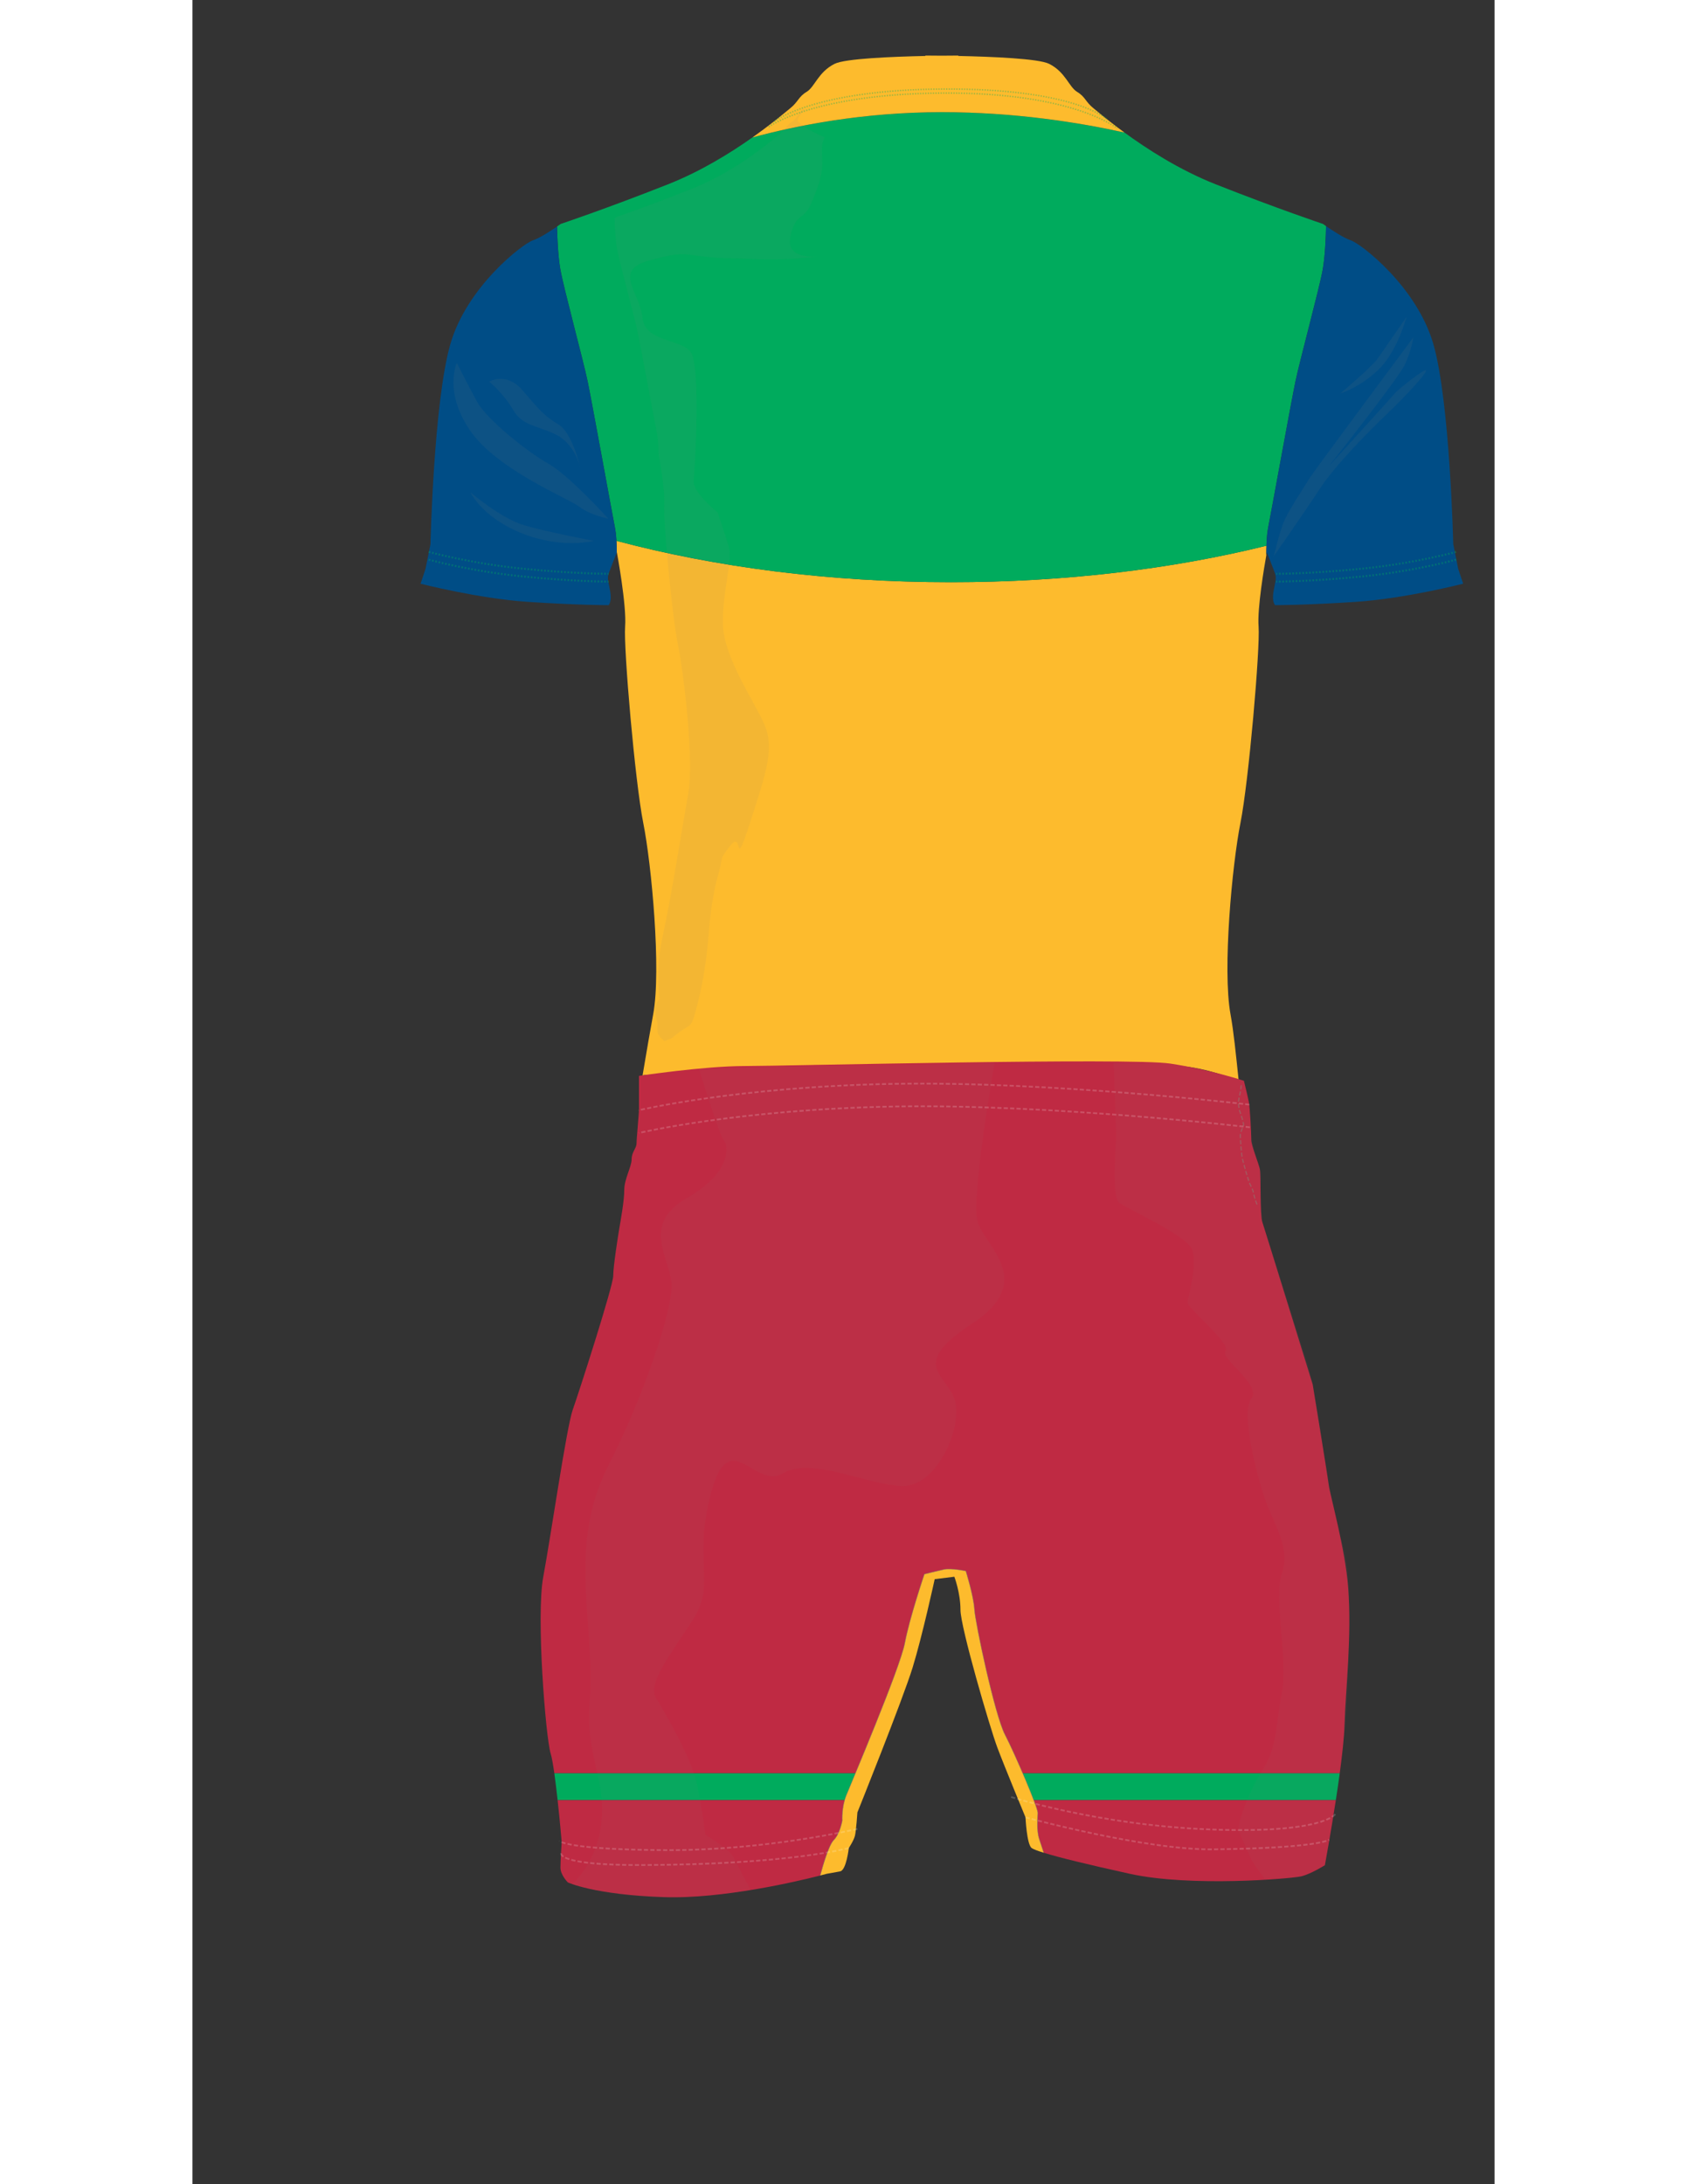 <?xml version="1.0" encoding="utf-8"?>
<!-- Generator: Adobe Illustrator 15.0.0, SVG Export Plug-In . SVG Version: 6.00 Build 0)  -->
<!DOCTYPE svg PUBLIC "-//W3C//DTD SVG 1.1//EN" "http://www.w3.org/Graphics/SVG/1.1/DTD/svg11.dtd">
<svg version="1.1" id="Layer_1" xmlns="http://www.w3.org/2000/svg" xmlns:xlink="http://www.w3.org/1999/xlink" x="0px" y="0px"
	 width="612px" height="792px" viewBox="0 0 532 892" enable-background="new 0 0 612 792" xml:space="preserve">
<rect x="0" y="0" width="532" height="892" fill="#333333" stroke="none"/>
<g>
	<defs>
		<rect id="SMBB_SVGID_1_" width="612" height="792"/>
	</defs>
	<clipPath id="SMBB_SVGID_2_">
		<use xlink:href="#SMBB_SVGID_1_"  overflow="visible"/>
	</clipPath>
	<g clip-path="url(#SMBB_SVGID_2_)">
		<defs>
			<rect id="SMBB_SVGID_3_" width="612" height="792"/>
		</defs>
		<clipPath id="SMBB_SVGID_4_">
			<use xlink:href="#SMBB_SVGID_3_"  overflow="visible"/>
		</clipPath>
    <g id="MESH_BODY">
       
             <g id="BODY">
               <path clip-path="url(#SVGID_8_)" fill="#FDBB2D" d="M438.805,222.868c-38.521,9.505-82.372,14.894-128.914,14.894
			c-49.699,0-96.315-6.154-136.663-16.896c0.018,0.314,0.037,0.628,0.051,0.94c0.001,0.037,0.003,0.072,0.004,0.108
			c0.018,0.408,0.033,0.812,0.045,1.21l0.003,0.107c0.012,0.414,0.022,0.82,0.028,1.213v0.021c0.007,0.412,0.011,0.81,0.013,1.191
			c0.021-0.054,0.034-0.085,0.034-0.085s4.044,21.568,3.369,30.33c-0.673,8.763,4.045,63.358,7.415,80.208
			c3.37,16.85,7.414,59.987,4.044,78.186c-1.079,5.826-2.642,14.769-4.334,24.911c0.437-0.125,0.912-0.201,1.434-0.206
			c16.058-0.158,31.965-2.998,48.045-3.398c13.037-0.324,26.016-1.145,38.975,0.123c0.71-0.45,1.59-0.723,2.646-0.725
			c12.247-0.019,24.5-0.193,36.745-0.341c10.469-0.126,20.84-0.566,31.245,0.551c12.171-0.38,24.326-1.449,36.504-0.991
			c0.615-0.225,1.338-0.315,2.173-0.219c9.178,1.06,18.63,0.51,27.729,2.08c6.202,1.07,12.127,3.082,18.054,5.113
			c-1.135-10.77-2.063-20.158-3.312-26.898c-3.37-18.198,0.673-61.336,4.044-78.186c3.37-16.85,8.089-71.445,7.415-80.208
			c-0.58-7.537,2.33-24.541,3.154-29.149C438.747,225.64,438.758,224.293,438.805,222.868z"></path>
	
      <!--</g>-->

    <g id="BOTTOM_STRIPS">
      
        <path clip-path="url(#SMBB_SVGID_14_)" fill="#00AB5D" d="M339.213,724.131c1.74,4.047,3.367,8.003,4.514,11.017h123.438
			c0.56-3.641,1.107-7.378,1.599-11.017H339.213z"/>
		<path clip-path="url(#SMBB_SVGID_14_)" fill="#00AB5D" d="M270.896,724.131H147.844c0.474,3.343,0.937,7.222,1.352,11.017h117.268
			c0.178-0.621,0.386-1.245,0.631-1.859C267.539,732.18,268.956,728.798,270.896,724.131"/>
	</g>
    </g>
      </g>
      <g id="SHORT_MASK">
            <g id="BOTTOM">
      <path clip-path="url(#SMBB_SVGID_12_)" fill="#BF2A43" d="M345.375,740.317c0,2.236-0.639,7.029,0.639,10.863
			c0.492,1.475,1.172,3.516,1.824,5.47c6.14,1.896,17.735,4.758,35.133,8.585c25.067,5.516,66.177,2.005,70.188,1.002
			c4.011-1.002,9.525-4.512,9.525-4.512s2.328-12.574,4.48-26.578H343.727C344.737,737.806,345.375,739.732,345.375,740.317"/>
		<path clip-path="url(#SMBB_SVGID_12_)" fill="#BF2A43" d="M150.856,752.2c0,0-0.501,7.521-0.501,10.529
			c0,3.007,3.009,6.016,3.009,6.016s10.527,5.014,39.103,6.016c24.072,0.845,54.898-6.492,64.019-8.826
			c1.101-4.052,3.571-12.508,5.497-14.435c2.556-2.556,3.515-7.988,3.515-7.988s-0.242-4.129,0.966-8.364H149.196
			C150.154,743.914,150.856,752.2,150.856,752.2"/>
		<path clip-path="url(#SMBB_SVGID_12_)" fill="#BF2A43" d="M291.059,670.983c1.917-10.224,7.987-28.116,7.987-28.116
			s5.113-1.278,7.989-1.917c2.875-0.64,8.946,0.639,8.946,0.639s3.194,10.225,3.515,15.656c0.319,5.432,8.307,43.135,12.46,51.121
			c1.836,3.528,4.668,9.738,7.258,15.765h129.55c1.016-7.518,1.793-14.613,1.942-19.558c0.457-15.109,3.008-36.097,1.505-56.149
			c-1.202-16.006-7.434-37.87-7.976-42.121c-0.603-4.738-6.534-40.94-6.534-40.94s-19.582-63.326-20.584-66.333
			c-1.003-3.008-0.503-19.051-1.003-21.558c-0.502-2.506-3.509-9.525-3.509-12.033c0-2.507-0.502-13.033-1.004-15.54
			c-0.501-2.507-2.005-8.522-2.005-8.522s-13.535-4.514-30.079-7.021s-157.417,1.002-173.962,1.002
			c-16.544,0-43.114,4.012-43.114,4.012v13.536c0,2.006-1.002,12.032-1.002,14.037s-2.006,3.51-2.006,6.518
			s-3.009,8.021-3.009,12.533c0,4.511-1.504,12.534-2.004,15.542c-0.502,3.008-2.507,15.54-2.507,19.551
			c0,4.012-14.038,47.627-16.543,54.646s-9.024,52.139-12.033,68.181c-3.008,16.043,1.002,65.676,3.009,72.193
			c0.484,1.574,0.998,4.501,1.498,8.025h123.052C277.348,708.609,289.584,678.845,291.059,670.983"/>
	</g>

      </g>
     <g id="CUSTOM"></g>
          <g id="BACK_MESH">
		<path clip-path="url(#SMBB_SVGID_10_)" fill="#00AB5D" d="M450.646,155.8c1.793-8.608,9.685-37.663,11.119-45.554
			c1.013-5.569,1.311-13.634,1.397-17.901c-0.789-0.548-1.278-0.903-1.278-0.903s-18.198-6.066-43.811-16.177
			c-14.854-5.863-28.105-14.439-37.286-21.141c-18.307-4.055-44.667-8.319-74.594-8.319c-32.396,0-59.79,5.545-77.422,10.339
			c-8.98,6.337-21.073,13.833-34.472,19.121c-25.612,10.111-43.81,16.177-43.81,16.177s-0.596,0.432-1.525,1.072v0.004
			c0.011,0.516,0.026,1.085,0.043,1.694c0.002,0.049,0.003,0.098,0.005,0.148c0.008,0.285,0.018,0.577,0.028,0.878
			c0.001,0.018,0.001,0.035,0.001,0.052c0.012,0.315,0.024,0.64,0.037,0.97c0.003,0.065,0.005,0.131,0.007,0.196
			c0.011,0.266,0.023,0.537,0.035,0.813c0.004,0.084,0.007,0.167,0.011,0.251c0.016,0.336,0.032,0.677,0.05,1.023
			c0.002,0.044,0.005,0.089,0.007,0.133c0.016,0.3,0.033,0.603,0.05,0.907c0.006,0.107,0.012,0.215,0.019,0.322
			c0.017,0.29,0.035,0.581,0.055,0.874c0.004,0.067,0.008,0.135,0.012,0.202c0.024,0.354,0.049,0.71,0.075,1.066
			c0.007,0.096,0.015,0.193,0.022,0.289c0.021,0.273,0.043,0.546,0.065,0.819c0.009,0.108,0.018,0.217,0.028,0.325
			c0.03,0.356,0.061,0.712,0.095,1.066c0.004,0.039,0.008,0.078,0.012,0.118c0.03,0.318,0.063,0.635,0.096,0.949
			c0.011,0.106,0.023,0.212,0.034,0.318c0.031,0.28,0.062,0.557,0.096,0.831c0.009,0.079,0.018,0.159,0.027,0.236
			c0.042,0.342,0.086,0.678,0.131,1.01c0.012,0.081,0.023,0.16,0.035,0.24c0.037,0.262,0.075,0.521,0.115,0.775
			c0.014,0.093,0.028,0.186,0.043,0.277c0.051,0.322,0.105,0.639,0.16,0.947c1.435,7.891,9.327,36.946,11.12,45.554
			c1.793,8.609,10.043,54.163,11.12,59.544c0.073,0.369,0.14,0.757,0.201,1.156c0.005,0.033,0.01,0.067,0.015,0.1
			c0.056,0.374,0.106,0.758,0.151,1.149c0.005,0.042,0.01,0.084,0.015,0.126c0.045,0.397,0.085,0.8,0.121,1.209
			c0.002,0.029,0.005,0.059,0.008,0.089c0.037,0.435,0.07,0.874,0.098,1.314c0.001,0.006,0.001,0.013,0.001,0.019
			c0.008,0.12,0.013,0.239,0.02,0.36c40.347,10.742,86.964,16.896,136.662,16.896c46.542,0,90.393-5.389,128.914-14.894
			c0.083-2.538,0.281-5.327,0.721-7.524C440.602,209.963,448.852,164.409,450.646,155.8"/>
    	</g>

      <g id="SLEEVES">
		<path clip-path="url(#SMBB_SVGID_4_)" fill="#FDBB2D" d="M455.249,189.936c-0.005,0.021-0.008,0.035-0.008,0.035
			S455.244,189.955,455.249,189.936"/>
		<path clip-path="url(#SMBB_SVGID_4_)" fill="#004D86" d="M173.359,224.465v-0.021c-0.006-0.393-0.016-0.799-0.028-1.212l-0.003-0.107
			c-0.011-0.398-0.027-0.803-0.045-1.211c-0.001-0.036-0.003-0.072-0.004-0.107c-0.02-0.431-0.043-0.866-0.07-1.301
			c-0.001-0.006-0.001-0.012-0.001-0.019c-0.029-0.439-0.061-0.878-0.099-1.314c-0.002-0.03-0.005-0.059-0.007-0.089
			c-0.036-0.408-0.076-0.812-0.121-1.208c-0.005-0.043-0.01-0.084-0.015-0.126c-0.045-0.392-0.096-0.776-0.151-1.149
			c-0.006-0.033-0.01-0.068-0.016-0.101c-0.06-0.399-0.127-0.786-0.201-1.156c-1.076-5.38-9.326-50.935-11.119-59.544
			c-1.794-8.608-9.685-37.663-11.12-45.554c-0.056-0.307-0.109-0.625-0.161-0.947c-0.014-0.091-0.028-0.184-0.043-0.276
			c-0.039-0.255-0.078-0.514-0.115-0.776c-0.011-0.08-0.023-0.159-0.034-0.24c-0.045-0.332-0.089-0.668-0.131-1.009
			c-0.01-0.078-0.018-0.158-0.028-0.236c-0.033-0.275-0.065-0.552-0.095-0.831c-0.012-0.106-0.023-0.212-0.035-0.318
			c-0.033-0.315-0.065-0.631-0.096-0.95c-0.004-0.039-0.008-0.078-0.012-0.118c-0.033-0.354-0.064-0.709-0.095-1.065
			c-0.009-0.109-0.018-0.217-0.027-0.325c-0.023-0.273-0.044-0.546-0.065-0.819c-0.007-0.097-0.015-0.193-0.022-0.289
			c-0.026-0.357-0.052-0.712-0.075-1.066c-0.005-0.068-0.008-0.135-0.013-0.203c-0.019-0.293-0.037-0.584-0.055-0.874
			c-0.006-0.107-0.012-0.214-0.019-0.321c-0.017-0.305-0.034-0.608-0.049-0.907c-0.002-0.044-0.005-0.089-0.007-0.133
			c-0.018-0.347-0.034-0.687-0.05-1.023c-0.004-0.085-0.007-0.168-0.011-0.251c-0.012-0.275-0.024-0.546-0.034-0.812
			c-0.003-0.066-0.006-0.131-0.009-0.196c-0.012-0.331-0.025-0.655-0.036-0.97c0-0.018-0.001-0.035-0.001-0.053
			c-0.011-0.301-0.02-0.593-0.029-0.877c-0.001-0.05-0.003-0.1-0.004-0.149c-0.018-0.609-0.032-1.177-0.043-1.693
			c0-0.001,0-0.003-0.001-0.005c-2.381,1.643-7.023,4.699-9.933,5.668c-4.044,1.348-26.961,18.873-33.701,42.463
			c-6.74,23.591-8.088,81.556-8.088,81.556l-2.022,10.11l-2.022,6.067c0,0,23.591,6.066,43.811,7.414
			c20.221,1.348,33.027,1.348,33.027,1.348s1.347-1.348,0.674-5.392c-0.674-4.045-1.349-5.393-0.674-7.415
			c0.63-1.89,3.026-7.901,3.336-8.677C173.37,225.276,173.366,224.877,173.359,224.465"/>
		<path clip-path="url(#SMBB_SVGID_4_)" fill="#004D86" d="M517.153,232.311l-2.022-10.11c0,0-1.348-57.965-8.088-81.556
			c-6.74-23.59-29.657-41.115-33.701-42.463c-3.01-1.003-7.882-4.244-10.18-5.837c-0.087,4.268-0.385,12.332-1.397,17.901
			c-1.435,7.891-9.326,36.946-11.119,45.554c-1.794,8.609-10.044,54.163-11.12,59.544c-0.686,3.43-0.789,8.316-0.773,11.408
			c0.135-0.748,0.216-1.181,0.216-1.181s2.695,6.74,3.369,8.762c0.675,2.022,0,3.37-0.674,7.415
			c-0.674,4.043,0.674,5.392,0.674,5.392s12.807,0,33.027-1.349c20.221-1.348,43.81-7.414,43.81-7.414L517.153,232.311z"/>
	</g>
   

</g>
	<g clip-path="url(#SMBB_SVGID_2_)">
		<defs>
			<rect id="SMBB_SVGID_7_" width="612" height="792"/>
		</defs>
		<clipPath id="SMBB_SVGID_8_">
			<use xlink:href="#SMBB_SVGID_7_"  overflow="visible"/>
		</clipPath>
   
    </g>
	<g clip-path="url(#SMBB_SVGID_2_)">
		<defs>
			<rect id="SMBB_SVGID_9_" width="612" height="792"/>
		</defs>
		<clipPath id="SMBB_SVGID_10_">
			<use xlink:href="#SMBB_SVGID_9_"  overflow="visible"/>
		</clipPath>
    
    </g>
	<g clip-path="url(#SMBB_SVGID_2_)">
		<defs>
			<rect id="SMBB_SVGID_11_" width="612" height="792"/>
		</defs>
		<clipPath id="SMBB_SVGID_12_">
			<use xlink:href="#SMBB_SVGID_11_"  overflow="visible"/>
		</clipPath>
    <g id="COLLAR">
    <path clip-path="url(#SMBB_SVGID_6_)" fill="#FDBB2D" d="M380.787,54.124c-0.813-0.592-1.604-1.175-2.348-1.734
			c-5.368-4.028-9.001-7.135-10.244-8.129c-3.369-2.696-3.369-4.718-6.739-6.74s-4.719-8.088-11.459-11.459
			c-4.29-2.144-23.595-2.924-37.065-3.208l-0.005-0.162c0,0-2.649,0.001-6.74,0.051c-4.09-0.05-6.74-0.051-6.74-0.051l-0.005,0.162
			c-13.471,0.284-32.776,1.064-37.066,3.208c-6.74,3.371-8.088,9.437-11.458,11.459s-3.37,4.044-6.74,6.74
			c-0.99,0.792-3.5,2.926-7.188,5.795c-2.302,1.789-5.072,3.869-8.217,6.089c17.632-4.794,45.026-10.34,77.421-10.34
			C336.12,45.805,362.48,50.069,380.787,54.124"/>
	</g>
    
    </g>
	<g clip-path="url(#SMBB_SVGID_2_)">
		<defs>
			<rect id="SMBB_SVGID_13_" width="612" height="792"/>
		</defs>
		<clipPath id="SMBB_SVGID_14_">
			<use xlink:href="#SMBB_SVGID_13_"  overflow="visible"/>
		</clipPath>
	
	</g>
	<g clip-path="url(#SMBB_SVGID_2_)">
		<defs>
			<rect id="SMBB_SVGID_15_" width="612" height="792"/>
		</defs>
		<clipPath id="SMBB_SVGID_16_">
			<use xlink:href="#SMBB_SVGID_15_"  overflow="visible"/>
		</clipPath>
    <g id="CROTCH">
		<path clip-path="url(#SMBB_SVGID_16_)" fill="#FDBB2D" d="M345.375,740.317c0-2.236-9.266-23.963-13.419-31.951
			c-4.154-7.986-12.142-45.689-12.461-51.121c-0.32-5.432-3.515-15.656-3.515-15.656s-6.071-1.278-8.946-0.639
			c-2.876,0.639-7.988,1.917-7.988,1.917s-6.07,17.893-7.987,28.116c-1.917,10.225-22.047,57.512-23.964,62.305
			c-1.917,4.793-1.597,10.225-1.597,10.225s-0.959,5.432-3.515,7.987c-1.926,1.927-4.396,10.383-5.497,14.435
			c1.707-0.437,2.657-0.699,2.657-0.699s3.009-0.501,5.516-1.004c2.507-0.502,3.509-9.523,3.509-9.523s2.004-3.009,2.506-5.015
			c0.501-2.006,1.003-9.526,1.003-9.526s18.55-46.12,22.56-59.156c4.011-13.033,9.024-36.096,9.024-36.096l8.021-1.002
			c0,0,2.508,6.519,2.508,13.537s12.03,48.126,15.038,56.147c3.009,8.021,11.532,28.574,11.532,28.574s0.5,11.031,2.507,12.534
			c0.612,0.46,2.265,1.109,4.972,1.944c-0.652-1.954-1.332-3.995-1.824-5.47C344.736,747.347,345.375,742.554,345.375,740.317"/>
	</g>
    </g>
	<g clip-path="url(#SMBB_SVGID_2_)">
		<defs>
			<rect id="SMBB_SVGID_17_" width="612" height="792"/>
		</defs>
		<clipPath id="SMBB_SVGID_18_">
			<use xlink:href="#SMBB_SVGID_17_"  overflow="visible"/>
		</clipPath>
		<path clip-path="url(#SMBB_SVGID_18_)" d="M149.257,99.904c0.017,0.29,0.036,0.581,0.055,0.874
			C149.293,100.485,149.274,100.194,149.257,99.904"/>
		<path clip-path="url(#SMBB_SVGID_18_)" d="M149.188,98.676c0.016,0.299,0.033,0.602,0.05,0.907
			C149.222,99.278,149.205,98.975,149.188,98.676"/>
		<path clip-path="url(#SMBB_SVGID_18_)" d="M173.359,224.444v0.021V224.444z"/>
		<path clip-path="url(#SMBB_SVGID_18_)" d="M149.132,97.52c0.016,0.336,0.032,0.677,0.05,1.023
			C149.164,98.196,149.148,97.855,149.132,97.52"/>
		<path clip-path="url(#SMBB_SVGID_18_)" d="M149.012,94.36c0.009,0.285,0.018,0.577,0.028,0.878
			C149.03,94.938,149.021,94.646,149.012,94.36"/>
		<path clip-path="url(#SMBB_SVGID_18_)" d="M149.086,96.457c0.01,0.267,0.022,0.537,0.034,0.812
			C149.108,96.994,149.096,96.723,149.086,96.457"/>
		<path clip-path="url(#SMBB_SVGID_18_)" d="M148.965,92.519c0.011,0.516,0.025,1.083,0.043,1.693
			C148.99,93.603,148.976,93.034,148.965,92.519"/>
		<path clip-path="url(#SMBB_SVGID_18_)" d="M173.372,225.656"/>
		<path clip-path="url(#SMBB_SVGID_18_)" d="M149.042,95.291c0.011,0.315,0.023,0.64,0.036,0.97
			C149.065,95.931,149.053,95.605,149.042,95.291"/>
		<path clip-path="url(#SMBB_SVGID_18_)" d="M149.325,100.98c0.023,0.354,0.049,0.709,0.075,1.066
			C149.374,101.69,149.348,101.334,149.325,100.98"/>
		<path clip-path="url(#SMBB_SVGID_18_)" d="M149.752,105.931c0.03,0.279,0.062,0.556,0.095,0.832
			C149.814,106.488,149.782,106.21,149.752,105.931"/>
		<path clip-path="url(#SMBB_SVGID_18_)" d="M150.04,108.247c0.037,0.262,0.076,0.521,0.115,0.775
			C150.116,108.768,150.077,108.509,150.04,108.247"/>
		<path clip-path="url(#SMBB_SVGID_18_)" d="M149.875,106.998c0.042,0.341,0.085,0.678,0.131,1.01
			C149.96,107.676,149.917,107.339,149.875,106.998"/>
		<path clip-path="url(#SMBB_SVGID_18_)" d="M173.102,219.084c0.002,0.03,0.005,0.059,0.008,0.089
			C173.106,219.143,173.104,219.114,173.102,219.084"/>
		<path clip-path="url(#SMBB_SVGID_18_)" d="M172.966,217.75c0.005,0.042,0.01,0.083,0.015,0.126
			C172.976,217.833,172.971,217.792,172.966,217.75"/>
		<path clip-path="url(#SMBB_SVGID_18_)" d="M150.198,109.299c0.052,0.322,0.105,0.639,0.161,0.947
			C150.303,109.938,150.25,109.621,150.198,109.299"/>
		<path clip-path="url(#SMBB_SVGID_18_)" d="M149.621,104.663c0.031,0.318,0.063,0.635,0.096,0.95
			C149.684,105.298,149.652,104.981,149.621,104.663"/>
		<path clip-path="url(#SMBB_SVGID_18_)" d="M149.422,102.335c0.021,0.273,0.042,0.546,0.065,0.819
			C149.464,102.881,149.443,102.608,149.422,102.335"/>
		<path clip-path="url(#SMBB_SVGID_18_)" d="M172.799,216.5c0.005,0.033,0.01,0.067,0.015,0.101
			C172.809,216.567,172.804,216.534,172.799,216.5"/>
		<path clip-path="url(#SMBB_SVGID_18_)" d="M173.279,221.807c0.001,0.036,0.003,0.071,0.004,0.107
			C173.282,221.877,173.28,221.843,173.279,221.807"/>
		<path clip-path="url(#SMBB_SVGID_18_)" d="M149.514,103.479c0.03,0.356,0.062,0.711,0.095,1.065
			C149.576,104.191,149.544,103.835,149.514,103.479"/>
		<path clip-path="url(#SMBB_SVGID_18_)" d="M173.208,220.487c0,0.006,0,0.013,0.001,0.019
			C173.208,220.5,173.208,220.493,173.208,220.487"/>
		<path clip-path="url(#SMBB_SVGID_18_)" d="M173.328,223.125l0.003,0.107L173.328,223.125z"/>
		<path clip-path="url(#SMBB_SVGID_18_)" d="M173.208,220.487c-0.028-0.44-0.061-0.879-0.098-1.314
			C173.146,219.608,173.18,220.048,173.208,220.487"/>
		<path clip-path="url(#SMBB_SVGID_18_)" d="M173.372,225.656c-0.002-0.381-0.006-0.779-0.013-1.191
			C173.366,224.876,173.37,225.275,173.372,225.656"/>
		<path clip-path="url(#SMBB_SVGID_18_)" d="M172.799,216.5c-0.061-0.399-0.127-0.787-0.201-1.156
			C172.672,215.713,172.738,216.101,172.799,216.5"/>
		<path clip-path="url(#SMBB_SVGID_18_)" d="M173.359,224.444c-0.006-0.394-0.016-0.799-0.028-1.213
			C173.343,223.646,173.353,224.05,173.359,224.444"/>
		<path clip-path="url(#SMBB_SVGID_18_)" d="M173.279,221.807c-0.02-0.431-0.042-0.866-0.07-1.301
			C173.237,220.94,173.259,221.375,173.279,221.807"/>
		<path clip-path="url(#SMBB_SVGID_18_)" d="M173.328,223.125c-0.012-0.398-0.027-0.802-0.045-1.21
			C173.301,222.323,173.316,222.728,173.328,223.125"/>
		<path clip-path="url(#SMBB_SVGID_18_)" d="M172.966,217.75c-0.045-0.392-0.096-0.775-0.151-1.149
			C172.87,216.975,172.921,217.357,172.966,217.75"/>
		<path clip-path="url(#SMBB_SVGID_18_)" d="M173.102,219.084c-0.036-0.408-0.076-0.812-0.121-1.208
			C173.025,218.272,173.065,218.676,173.102,219.084"/>
		<path clip-path="url(#SMBB_SVGID_18_)" d="M149.752,105.931c-0.012-0.106-0.023-0.212-0.035-0.318
			C149.729,105.72,149.74,105.825,149.752,105.931"/>
		<path clip-path="url(#SMBB_SVGID_18_)" d="M149.042,95.291c0-0.018-0.001-0.035-0.001-0.052
			C149.041,95.255,149.042,95.272,149.042,95.291"/>
		<path clip-path="url(#SMBB_SVGID_18_)" d="M149.086,96.457c-0.003-0.065-0.006-0.131-0.008-0.196
			C149.081,96.326,149.083,96.392,149.086,96.457"/>
		<path clip-path="url(#SMBB_SVGID_18_)" d="M149.188,98.676c-0.002-0.044-0.005-0.089-0.007-0.133
			C149.184,98.587,149.187,98.632,149.188,98.676"/>
		<path clip-path="url(#SMBB_SVGID_18_)" d="M149.132,97.52c-0.004-0.084-0.007-0.167-0.011-0.251
			C149.125,97.353,149.128,97.436,149.132,97.52"/>
		<polyline clip-path="url(#SMBB_SVGID_18_)" points="148.964,92.514 148.964,92.519 148.964,92.514 		"/>
		<path clip-path="url(#SMBB_SVGID_18_)" d="M149.012,94.36c-0.001-0.05-0.003-0.099-0.004-0.148
			C149.009,94.261,149.011,94.311,149.012,94.36"/>
		<path clip-path="url(#SMBB_SVGID_18_)" d="M150.198,109.299c-0.015-0.091-0.029-0.184-0.043-0.277
			C150.169,109.115,150.183,109.208,150.198,109.299"/>
		<path clip-path="url(#SMBB_SVGID_18_)" d="M149.621,104.663c-0.004-0.04-0.008-0.079-0.012-0.118
			C149.613,104.584,149.617,104.623,149.621,104.663"/>
		<path clip-path="url(#SMBB_SVGID_18_)" d="M149.875,106.998c-0.01-0.078-0.019-0.157-0.028-0.235
			C149.856,106.841,149.865,106.92,149.875,106.998"/>
		<path clip-path="url(#SMBB_SVGID_18_)" d="M150.04,108.247c-0.011-0.08-0.023-0.159-0.034-0.24
			C150.017,108.088,150.029,108.167,150.04,108.247"/>
		<path clip-path="url(#SMBB_SVGID_18_)" d="M149.422,102.335c-0.007-0.096-0.015-0.193-0.022-0.289
			C149.407,102.143,149.415,102.238,149.422,102.335"/>
		<path clip-path="url(#SMBB_SVGID_18_)" d="M149.514,103.479c-0.009-0.108-0.019-0.217-0.027-0.325
			C149.495,103.264,149.505,103.372,149.514,103.479"/>
		<path clip-path="url(#SMBB_SVGID_18_)" d="M149.325,100.98c-0.004-0.067-0.008-0.135-0.013-0.203
			C149.317,100.846,149.321,100.913,149.325,100.98"/>
		<path clip-path="url(#SMBB_SVGID_18_)" d="M149.257,99.904c-0.006-0.107-0.013-0.215-0.019-0.322
			C149.244,99.689,149.251,99.796,149.257,99.904"/>
		<g opacity="0.8" clip-path="url(#SMBB_SVGID_18_)">
			<g>
				<defs>
					<rect id="SMBB_SVGID_19_" x="106.636" y="44.376" width="397.408" height="380.792"/>
				</defs>
				<clipPath id="SMBB_SVGID_20_">
					<use xlink:href="#SMBB_SVGID_19_"  overflow="visible"/>
				</clipPath>
				<g opacity="0.1" clip-path="url(#SMBB_SVGID_20_)">
					<g>
						<defs>
							<rect id="SMBB_SVGID_21_" x="172.491" y="44.376" width="85.815" height="380.792"/>
						</defs>
						<clipPath id="SMBB_SVGID_22_">
							<use xlink:href="#SMBB_SVGID_21_"  overflow="visible"/>
						</clipPath>
						<path clip-path="url(#SMBB_SVGID_22_)" fill="#897F76" d="M189.823,177.065c-0.789-3.842-6.847-36.378-8.16-42.526
							c-1.312-6.147-7.056-26.89-8.11-32.525c-0.743-3.978-0.984-9.742-1.062-12.792c0.562-0.394,0.911-0.65,0.911-0.65
							s12.988-4.401,31.261-11.719c18.274-7.318,33.146-20.401,35.546-22.34c2.4-1.939,2.392-3.385,4.794-4.842
							c1.591-0.965,2.547-3.193,4.403-5.295l0.981,0.337c-1.557,1.503-2.987,3.249-3.106,4.365
							c-0.096,0.902,4.107,4.162,11.024,6.995c-0.553,1.16-0.95,2.257-1.011,3.098c-0.232,3.232,0.015,2.983,0.038,7.705
							c0.024,4.723-1.693,9.454-4.641,16.428c-2.948,6.974-6.198,3.261-8.386,13.215c-2.187,9.952,11.226,8.146,11.226,8.146
							s-12.17,1.8-25.596,1.121c-13.425-0.679-10.439,0.051-19.888-0.896c-9.45-0.948-9.458-2.439-23.854,1.609
							s-3.415,12.942-2.371,23.128c1.044,10.185,15.453,8.623,19.705,14.07c4.253,5.447,1.729,47.962,1.255,52.687
							c-0.474,4.725,9.757,12.876,9.757,12.876s2.774,7.941,4.543,13.897c1.769,5.957-2.643,18.406-2.328,31.826
							c0.315,13.421,12.581,31.008,16.854,40.68c4.273,9.673,1.089,19.133-5.766,40.294s-2.721,2.748-7.908,9.236
							c-5.188,6.488-2.715,3.99-5.403,13.2c-2.689,9.21-3.614,23.133-3.614,23.133s-0.923,14.421-4.338,27.611
							c-3.414,13.19-1.952,7.218-10.862,14.967l-2.83,1.063c-2.654-1.954-2.903-3.729-2.903-3.729l-0.016-3.373
							c0,0-0.985-4.331-0.995-6.259c-0.009-1.927,1.908-3.864,1.908-3.864s-1.945-11.378,1.317-26.025
							c3.337-14.982,8.049-45.01,10.394-58.031c2.345-13.021-1.766-48.498-4.234-60.532c-2.469-12.034-6.035-51.045-5.584-57.311
							c0.388-5.391-1.752-17.535-2.358-20.826C190.416,183.007,190.325,179.516,189.823,177.065"/>
					</g>
				</g>
				<g opacity="0.12" clip-path="url(#SMBB_SVGID_20_)">
					<g>
						<defs>
							<rect id="SMBB_SVGID_23_" x="441.808" y="137.775" width="62.236" height="89.356"/>
						</defs>
						<clipPath id="SMBB_SVGID_24_">
							<use xlink:href="#SMBB_SVGID_23_"  overflow="visible"/>
						</clipPath>
						<path clip-path="url(#SMBB_SVGID_24_)" fill="#897F76" d="M456.759,194.796c1.738-2.782,42.07-57.021,42.07-57.021
							s-0.695,5.215-3.478,11.126c-2.781,5.911-30.944,41.375-30.944,41.375s25.382-27.815,26.772-29.553
							c1.391-1.739,12.864-10.779,12.864-9.388s-8.692,10.778-15.646,17.384c-6.954,6.606-21.209,20.862-27.815,30.945
							s-18.775,27.467-18.775,27.467s2.434-10.083,4.173-14.255C447.719,208.704,455.02,197.578,456.759,194.796"/>
					</g>
				</g>
				<g opacity="0.12" clip-path="url(#SMBB_SVGID_20_)">
					<g>
						<defs>
							<rect id="SMBB_SVGID_25_" x="468.928" y="129.43" width="27.119" height="31.292"/>
						</defs>
						<clipPath id="SMBB_SVGID_26_">
							<use xlink:href="#SMBB_SVGID_25_"  overflow="visible"/>
						</clipPath>
						<path clip-path="url(#SMBB_SVGID_26_)" fill="#897F76" d="M484.226,146.467c2.434-3.477,11.821-17.037,11.821-17.037
							s-3.824,14.255-11.474,21.557c-7.648,7.301-15.646,9.735-15.646,9.735S481.792,149.944,484.226,146.467"/>
					</g>
				</g>
				<g opacity="0.12" clip-path="url(#SMBB_SVGID_20_)">
					<g>
						<defs>
							<rect id="SMBB_SVGID_27_" x="106.636" y="148.206" width="63.28" height="63.627"/>
						</defs>
						<clipPath id="SMBB_SVGID_28_">
							<use xlink:href="#SMBB_SVGID_27_"  overflow="visible"/>
						</clipPath>
						<path clip-path="url(#SMBB_SVGID_28_)" fill="#897F76" d="M108.027,148.206c0,0,4.52,9.04,8.345,15.994
							c3.824,6.954,20.166,20.166,28.858,25.033c8.692,4.868,24.686,22.6,24.686,22.6s-7.302-1.391-11.822-4.868
							c-4.52-3.476-33.378-14.95-44.504-30.944C102.464,160.027,108.027,148.206,108.027,148.206"/>
					</g>
				</g>
				<g opacity="0.12" clip-path="url(#SMBB_SVGID_20_)">
					<g>
						<defs>
							<rect id="SMBB_SVGID_29_" x="113.59" y="201.054" width="50.415" height="20.733"/>
						</defs>
						<clipPath id="SMBB_SVGID_30_">
							<use xlink:href="#SMBB_SVGID_29_"  overflow="visible"/>
						</clipPath>
						<path clip-path="url(#SMBB_SVGID_30_)" fill="#897F76" d="M135.842,214.614c9.735,2.781,28.163,6.258,28.163,6.258
							s-13.212,3.477-29.554-3.129c-16.341-6.606-20.861-16.689-20.861-16.689S126.107,211.833,135.842,214.614"/>
					</g>
				</g>
				<g opacity="0.12" clip-path="url(#SMBB_SVGID_20_)">
					<g>
						<defs>
							<rect id="SMBB_SVGID_31_" x="121.239" y="154.719" width="37.195" height="36.218"/>
						</defs>
						<clipPath id="SMBB_SVGID_32_">
							<use xlink:href="#SMBB_SVGID_31_"  overflow="visible"/>
						</clipPath>
						<path clip-path="url(#SMBB_SVGID_32_)" fill="#897F76" d="M134.799,159.332c6.606,7.649,8.692,10.431,14.603,13.908
							c5.755,3.385,8.873,16.985,9.032,17.697c-0.14-0.617-2.347-9.83-10.075-13.525c-7.997-3.825-13.56-3.477-17.384-10.083
							c-3.825-6.606-9.736-11.474-9.736-11.474S128.193,151.683,134.799,159.332"/>
					</g>
				</g>
			</g>
		</g>
		<g opacity="0.06" clip-path="url(#SMBB_SVGID_18_)">
			<g>
				<defs>
					<rect id="SMBB_SVGID_33_" x="155.192" y="434.116" width="317.461" height="340.655"/>
				</defs>
				<clipPath id="SMBB_SVGID_34_">
					<use xlink:href="#SMBB_SVGID_33_"  overflow="visible"/>
				</clipPath>
				<path clip-path="url(#SMBB_SVGID_34_)" fill="#897F76" d="M394.263,434.116H376.37l1.087,30.321c0,0-2.004,24.063,1.003,26.569
					c3.01,2.507,28.075,13.536,30.081,19.552c2.006,6.017-1.504,18.55-2.006,21.057c-0.502,2.506,18.047,17.045,15.541,20.053
					c-2.507,3.009,15.04,14.037,10.528,19.553c-4.511,5.514,2.507,32.588,6.016,42.112c3.51,9.523,10.025,19.049,6.518,29.075
					c-3.51,10.027,2.505,35.594,0,48.629c-2.508,13.035-2.006,22.561-7.521,31.083c-5.513,8.522-11.029,22.56-10.025,25.567
					c1.003,3.008,3.009,7.019,4.513,10.527c1.504,3.51,6.014,9.025,6.014,9.025s12.033,0.001,15.041-1.003
					c3.009-1.003,9.525-4.512,9.525-4.512s8.524-50.136,9.023-66.678c0.503-16.543,2.508-49.631-1.503-63.167
					c-4.011-13.537-7.018-32.086-9.022-45.622c-2.005-13.535-4.011-24.565-5.516-29.076c-1.504-4.513-18.55-58.153-18.55-58.153
					s-0.943-11.428-0.943-13.434s0.988-5.259-0.06-8.124c-1.67-4.562-4.009-14.039-4.009-18.551s-2.509-17.545-2.509-17.545
					S405.473,434.116,394.263,434.116"/>
				<path clip-path="url(#SMBB_SVGID_34_)" fill="#897F76" d="M327.728,434.116c0,0-29.074,0.839-63.18,1.118
					c-32.295,0.265-57.589,1.397-57.589,1.397s8.365,27.243,10.095,28.974s4.037,12.687-14.992,23.642
					c-19.029,10.956-6.92,24.219-6.343,35.175c0.576,10.955-12.109,47.283-25.372,73.232c-13.262,25.947-9.803,47.859-8.073,76.114
					c1.731,28.255-3.459,22.489,3.46,51.897s-10.541,43.672-10.541,43.672s1.618,1.406,16.267,3.779
					c7.505,1.215,15.198,1.654,22.399,1.654c18.746,0,34.151-2.976,34.151-2.976s-5.189-9.803-6.919-13.262
					c-1.73-3.46-11.532-9.227-11.532-9.227s-1.154-9.803-3.461-20.758c-2.307-10.956-13.263-29.408-16.722-35.176
					c-3.46-5.766,5.189-16.722,14.993-31.714c9.802-14.993,0-23.643,7.496-51.898c2.696-10.16,5.763-13.162,9.125-13.162
					c2.427,0.001,5.008,1.567,7.71,3.134c2.703,1.566,5.528,3.133,8.444,3.133c1.357,0,2.735-0.34,4.129-1.176
					c2.646-1.588,5.869-2.204,9.439-2.204c11.989,0.001,27.891,6.948,38.998,7.393c0.17,0.007,0.338,0.01,0.507,0.01
					c14.15,0,24.253-23.78,21.405-34.606c-2.883-10.956-19.604-14.416,6.918-31.715c26.526-17.3,5.191-31.715,2.308-41.518
					C317.964,489.247,327.728,434.116,327.728,434.116"/>
			</g>
		</g>
	</g>
	<g clip-path="url(#SMBB_SVGID_2_)">
		<defs>
			<rect id="SMBB_SVGID_35_" width="612" height="792"/>
		</defs>
		<clipPath id="SMBB_SVGID_36_">
			<use xlink:href="#SMBB_SVGID_35_"  overflow="visible"/>
		</clipPath>
		<g opacity="0.5" clip-path="url(#SMBB_SVGID_36_)">
			<g>
				<defs>
					<rect id="SMBB_SVGID_37_" x="427.162" y="443.167" width="8.296" height="49.597"/>
				</defs>
				<clipPath id="SMBB_SVGID_38_">
					<use xlink:href="#SMBB_SVGID_37_"  overflow="visible"/>
				</clipPath>
				
					<path clip-path="url(#SMBB_SVGID_38_)" fill="none" stroke="#897F76" stroke-width="0.472" stroke-miterlimit="10" stroke-dasharray="1.706,0.853" d="
					M428.538,443.194c0,0-0.267,2.308-0.558,3.47c-0.293,1.161-0.583,2.613-0.583,3.63c0,1.016,0.147,2.467,0.438,3.339
					c0.289,0.871,1.845,5.023,1.575,5.923s-1.286,2.931-1.286,4.092c0,1.162,0.437,7.84,0.872,9.582
					c0.434,1.742,2.465,9.435,3.338,10.887c0.871,1.452,1.308,3.339,1.452,4.209c0.145,0.872,1.45,4.355,1.45,4.355"/>
			</g>
		</g>
		<g opacity="0.35" clip-path="url(#SMBB_SVGID_36_)">
			<g>
				<defs>
					<rect id="SMBB_SVGID_39_" x="235.244" y="37.694" width="142.832" height="15.005"/>
				</defs>
				<clipPath id="SMBB_SVGID_40_">
					<use xlink:href="#SMBB_SVGID_39_"  overflow="visible"/>
				</clipPath>
				
					<path clip-path="url(#SMBB_SVGID_40_)" fill="none" stroke="#00AB5D" stroke-width="0.61" stroke-miterlimit="10" stroke-dasharray="0.524,0.524" d="
					M235.426,51.813c0,0,18.12-13.501,71.182-13.81c53.553-0.312,71.272,14.461,71.272,14.461"/>
			</g>
		</g>
		<g opacity="0.35" clip-path="url(#SMBB_SVGID_36_)">
			<g>
				<defs>
					<rect id="SMBB_SVGID_41_" x="96.449" y="225.004" width="73.587" height="9.727"/>
				</defs>
				<clipPath id="SMBB_SVGID_42_">
					<use xlink:href="#SMBB_SVGID_41_"  overflow="visible"/>
				</clipPath>
				
					<path clip-path="url(#SMBB_SVGID_42_)" fill="none" stroke="#00AB5D" stroke-width="0.795" stroke-miterlimit="10" stroke-dasharray="0.683,0.683" d="
					M96.555,225.388c0,0,16.858,4.663,38.021,6.815c21.164,2.152,35.46,2.13,35.46,2.13"/>
			</g>
		</g>
		<g opacity="0.35" clip-path="url(#SMBB_SVGID_36_)">
			<g>
				<defs>
					<rect id="SMBB_SVGID_43_" x="96.449" y="228.188" width="73.587" height="9.727"/>
				</defs>
				<clipPath id="SMBB_SVGID_44_">
					<use xlink:href="#SMBB_SVGID_43_"  overflow="visible"/>
				</clipPath>
				
					<path clip-path="url(#SMBB_SVGID_44_)" fill="none" stroke="#00AB5D" stroke-width="0.795" stroke-miterlimit="10" stroke-dasharray="0.683,0.683" d="
					M96.555,228.571c0,0,16.858,4.663,38.021,6.815c21.164,2.153,35.46,2.131,35.46,2.131"/>
			</g>
		</g>
		<g opacity="0.35" clip-path="url(#SMBB_SVGID_36_)">
			<g>
				<defs>
					<rect id="SMBB_SVGID_45_" x="442.802" y="225.004" width="73.588" height="9.727"/>
				</defs>
				<clipPath id="SMBB_SVGID_46_">
					<use xlink:href="#SMBB_SVGID_45_"  overflow="visible"/>
				</clipPath>
				
					<path clip-path="url(#SMBB_SVGID_46_)" fill="none" stroke="#00AB5D" stroke-width="0.795" stroke-miterlimit="10" stroke-dasharray="0.683,0.683" d="
					M516.284,225.388c0,0-16.859,4.663-38.022,6.815s-35.459,2.13-35.459,2.13"/>
			</g>
		</g>
		<g opacity="0.35" clip-path="url(#SMBB_SVGID_36_)">
			<g>
				<defs>
					<rect id="SMBB_SVGID_47_" x="442.802" y="228.188" width="73.588" height="9.727"/>
				</defs>
				<clipPath id="SMBB_SVGID_48_">
					<use xlink:href="#SMBB_SVGID_47_"  overflow="visible"/>
				</clipPath>
				
					<path clip-path="url(#SMBB_SVGID_48_)" fill="none" stroke="#00AB5D" stroke-width="0.795" stroke-miterlimit="10" stroke-dasharray="0.683,0.683" d="
					M516.284,228.571c0,0-16.859,4.663-38.022,6.815c-21.163,2.153-35.459,2.131-35.459,2.131"/>
			</g>
		</g>
		<g opacity="0.35" clip-path="url(#SMBB_SVGID_36_)">
			<g>
				<defs>
					<rect id="SMBB_SVGID_49_" x="237.461" y="36.057" width="136.233" height="13.843"/>
				</defs>
				<clipPath id="SMBB_SVGID_50_">
					<use xlink:href="#SMBB_SVGID_49_"  overflow="visible"/>
				</clipPath>
				
					<path clip-path="url(#SMBB_SVGID_50_)" fill="none" stroke="#00AB5D" stroke-width="0.61" stroke-miterlimit="10" stroke-dasharray="0.524,0.524" d="
					M237.654,49.664c0,0,15.924-12.987,68.987-13.296c53.552-0.311,66.844,12.19,66.844,12.19"/>
			</g>
		</g>
		<g opacity="0.35" clip-path="url(#SMBB_SVGID_36_)">
			<g>
				<defs>
					<rect id="SMBB_SVGID_51_" x="149.683" y="442.177" width="317.529" height="319.847"/>
				</defs>
				<clipPath id="SMBB_SVGID_52_">
					<use xlink:href="#SMBB_SVGID_51_"  overflow="visible"/>
				</clipPath>
				<g opacity="0.5" clip-path="url(#SMBB_SVGID_52_)">
					<g>
						<defs>
							<rect id="SMBB_SVGID_53_" x="340.265" y="741.829" width="124.342" height="13.785"/>
						</defs>
						<clipPath id="SMBB_SVGID_54_">
							<use xlink:href="#SMBB_SVGID_53_"  overflow="visible"/>
						</clipPath>
						
							<path clip-path="url(#SMBB_SVGID_54_)" fill="none" stroke="#FFFFFF" stroke-width="0.711" stroke-miterlimit="10" stroke-dasharray="1.74,0.87" d="
							M340.359,742.172c0,0,48.866,13.423,76.666,13.081c43.471-0.534,47.347-3.935,47.347-3.935"/>
					</g>
				</g>
				<g opacity="0.5" clip-path="url(#SMBB_SVGID_52_)">
					<g>
						<defs>
							<rect id="SMBB_SVGID_55_" x="150.293" y="754.365" width="117.972" height="7.658"/>
						</defs>
						<clipPath id="SMBB_SVGID_56_">
							<use xlink:href="#SMBB_SVGID_55_"  overflow="visible"/>
						</clipPath>
						
							<path clip-path="url(#SMBB_SVGID_56_)" fill="none" stroke="#FFFFFF" stroke-width="0.711" stroke-miterlimit="10" stroke-dasharray="1.74,0.87" d="
							M268.168,754.708c0,0-24.139,6.78-84.714,6.958c-34.845,0.104-32.783-4.81-32.783-4.81"/>
					</g>
				</g>
				<g opacity="0.5" clip-path="url(#SMBB_SVGID_52_)">
					<g>
						<defs>
							<rect id="SMBB_SVGID_57_" x="149.683" y="746.558" width="122.076" height="9.375"/>
						</defs>
						<clipPath id="SMBB_SVGID_58_">
							<use xlink:href="#SMBB_SVGID_57_"  overflow="visible"/>
						</clipPath>
						
							<path clip-path="url(#SMBB_SVGID_58_)" fill="none" stroke="#FFFFFF" stroke-width="0.711" stroke-miterlimit="10" stroke-dasharray="1.74,0.87" d="
							M271.677,746.903c0,0-37.269,8.851-78.068,8.672c-40.798-0.177-43.649-3.74-43.649-3.74"/>
					</g>
				</g>
				<g opacity="0.5" clip-path="url(#SMBB_SVGID_52_)">
					<g>
						<defs>
							<rect id="SMBB_SVGID_59_" x="334.069" y="733.423" width="133.143" height="14.315"/>
						</defs>
						<clipPath id="SMBB_SVGID_60_">
							<use xlink:href="#SMBB_SVGID_59_"  overflow="visible"/>
						</clipPath>
						
							<path clip-path="url(#SMBB_SVGID_60_)" fill="none" stroke="#FFFFFF" stroke-width="0.711" stroke-miterlimit="10" stroke-dasharray="1.74,0.87" d="
							M466.91,740.888c0,0-4.989,8.018-51.133,6.236c-46.145-1.781-81.599-13.363-81.599-13.363"/>
					</g>
				</g>
				<g opacity="0.5" clip-path="url(#SMBB_SVGID_52_)">
					<g>
						<defs>
							<rect id="SMBB_SVGID_61_" x="182.341" y="451.438" width="249.74" height="11.601"/>
						</defs>
						<clipPath id="SMBB_SVGID_62_">
							<use xlink:href="#SMBB_SVGID_61_"  overflow="visible"/>
						</clipPath>
						
							<path clip-path="url(#SMBB_SVGID_62_)" fill="none" stroke="#FFFFFF" stroke-width="0.711" stroke-miterlimit="10" stroke-dasharray="1.74,0.87" d="
							M432.039,460.377c0,0-81.388-9.646-145.251-8.488c-63.865,1.158-104.365,10.803-104.365,10.803"/>
					</g>
				</g>
				<g opacity="0.5" clip-path="url(#SMBB_SVGID_52_)">
					<g>
						<defs>
							<rect id="SMBB_SVGID_63_" x="182.146" y="442.177" width="249.742" height="11.602"/>
						</defs>
						<clipPath id="SMBB_SVGID_64_">
							<use xlink:href="#SMBB_SVGID_63_"  overflow="visible"/>
						</clipPath>
						
							<path clip-path="url(#SMBB_SVGID_64_)" fill="none" stroke="#FFFFFF" stroke-width="0.711" stroke-miterlimit="10" stroke-dasharray="1.74,0.87" d="
							M431.846,451.117c0,0-81.39-9.646-145.252-8.488c-63.865,1.158-104.365,10.804-104.365,10.804"/>
					</g>
				</g>
			</g>
		</g>
		<g clip-path="url(#SMBB_SVGID_36_)">
			<g>
				<defs>
					<rect id="SMBB_SVGID_65_" x="256.365" y="640.646" width="91.462" height="125.318"/>
				</defs>
				<clipPath id="SMBB_SVGID_66_">
					<use xlink:href="#SMBB_SVGID_65_"  overflow="visible"/>
				</clipPath>
				
					<path clip-path="url(#SMBB_SVGID_66_)" fill="none" stroke="#897F76" stroke-width="0.25" stroke-miterlimit="10" stroke-dasharray="0.086,0.086" d="
					M256.486,765.935c0,0,2.941-11.878,5.497-14.435c2.556-2.556,3.514-7.987,3.514-7.987s-0.319-5.432,1.598-10.224
					c1.917-4.794,22.046-52.081,23.963-62.306c1.917-10.224,7.988-28.116,7.988-28.116s5.112-1.278,7.988-1.917
					c2.875-0.64,8.946,0.639,8.946,0.639s3.193,10.225,3.515,15.657c0.319,5.431,8.307,43.133,12.461,51.12
					c4.153,7.988,13.419,29.715,13.419,31.951s-0.639,7.029,0.639,10.863c1.278,3.834,1.693,5.269,1.693,5.269"/>
			</g>
		</g>
	</g>
</g>
</svg>
